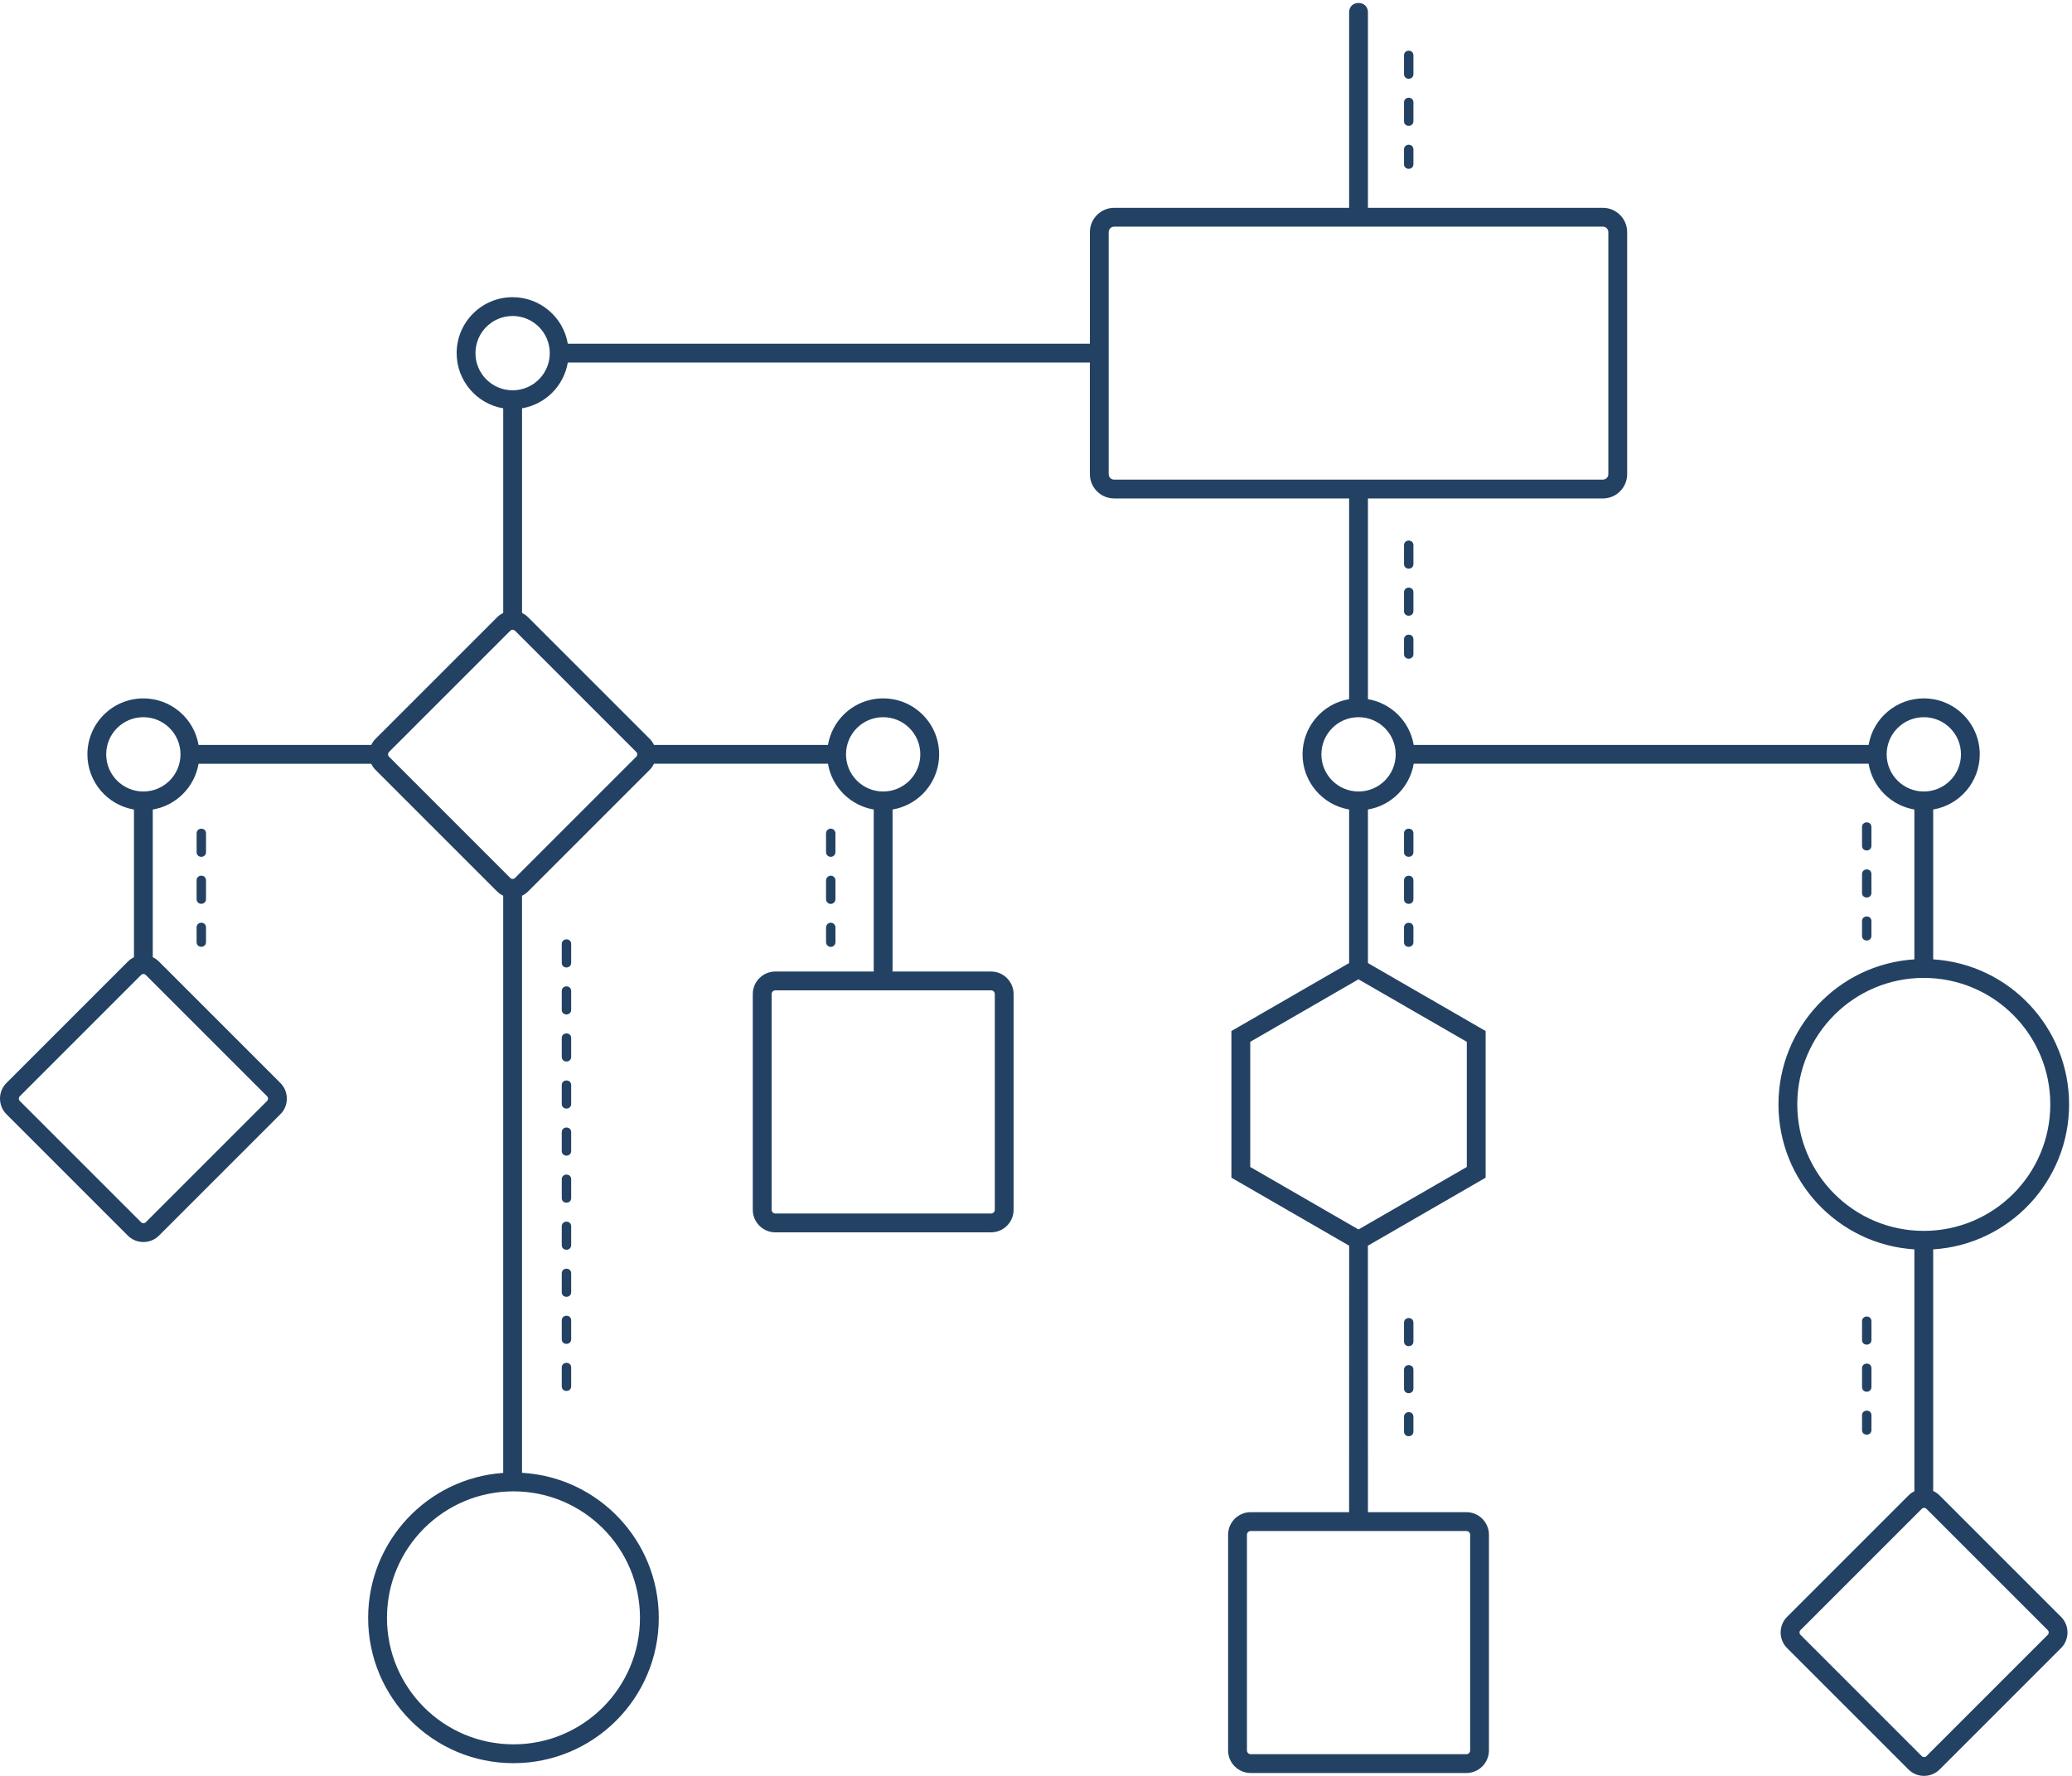<svg width="182" height="156" viewBox="0 0 182 156" fill="none" xmlns="http://www.w3.org/2000/svg">
<path d="M18.097 73.205C18.095 72.656 17.273 72.665 17.271 73.205V74.858C17.273 75.407 18.095 75.398 18.097 74.858V73.205ZM124.152 4.859C124.15 4.31 123.328 4.319 123.326 4.859V6.512C123.328 7.061 124.15 7.051 124.152 6.512V4.859ZM123.326 14.422C123.328 14.971 124.15 14.961 124.152 14.422V13.125C124.15 12.576 123.328 12.585 123.326 13.125V14.422ZM123.326 10.646C123.328 11.194 124.15 11.185 124.152 10.646V8.993C124.15 8.444 123.328 8.453 123.326 8.993V10.646ZM73.385 73.203C73.383 72.911 73.095 72.715 72.821 72.817C72.661 72.88 72.558 73.03 72.557 73.203V74.856C72.558 75.153 72.859 75.352 73.133 75.236C73.286 75.168 73.382 75.024 73.383 74.856V73.203H73.385ZM72.558 82.766C72.559 83.063 72.86 83.262 73.134 83.146C73.288 83.079 73.383 82.934 73.385 82.766V81.469C73.383 81.177 73.095 80.981 72.821 81.083C72.661 81.147 72.558 81.296 72.557 81.469V82.766H72.558ZM72.558 78.99C72.559 79.287 72.86 79.486 73.134 79.369C73.288 79.302 73.383 79.158 73.385 78.99V77.337C73.383 77.045 73.095 76.849 72.821 76.951C72.661 77.014 72.558 77.164 72.557 77.337V78.99H72.558ZM164.384 116.057C164.381 115.508 163.56 115.518 163.557 116.057V117.71C163.56 118.259 164.381 118.25 164.384 117.71V116.057ZM163.557 125.62C163.56 126.169 164.381 126.16 164.384 125.62V124.324C164.381 123.775 163.56 123.784 163.557 124.324V125.62ZM163.557 121.844C163.56 122.393 164.381 122.384 164.384 121.844V120.191C164.381 119.642 163.56 119.651 163.557 120.191V121.844ZM124.152 116.19C124.15 115.641 123.328 115.65 123.326 116.19V117.843C123.328 118.392 124.15 118.383 124.152 117.843V116.19ZM123.326 125.753C123.328 126.302 124.15 126.293 124.152 125.753V124.457C124.15 123.908 123.328 123.917 123.326 124.457V125.753ZM123.326 121.977C123.328 122.526 124.15 122.517 124.152 121.977V120.324C124.15 119.775 123.328 119.784 123.326 120.324V121.977ZM124.152 73.203C124.15 72.654 123.328 72.663 123.326 73.203V74.856C123.328 75.405 124.15 75.396 124.152 74.856V73.203ZM123.326 82.766C123.328 83.315 124.15 83.306 124.152 82.766V81.469C124.15 80.921 123.328 80.93 123.326 81.469V82.766ZM123.326 78.99C123.328 79.539 124.15 79.53 124.152 78.99V77.337C124.15 76.788 123.328 76.797 123.326 77.337V78.99ZM124.152 47.893C124.15 47.344 123.328 47.353 123.326 47.893V49.546C123.328 50.095 124.15 50.086 124.152 49.546V47.893ZM123.326 57.456C123.328 58.005 124.15 57.996 124.152 57.456V56.16C124.15 55.611 123.328 55.62 123.326 56.16V57.456ZM123.326 53.68C123.328 54.229 124.15 54.22 124.152 53.68V52.027C124.15 51.478 123.328 51.487 123.326 52.027V53.68ZM0.565 95.135L11.23 84.47C11.39 84.31 11.572 84.183 11.767 84.091V71.112C9.409 70.713 7.677 68.662 7.677 66.265C7.677 63.55 9.879 61.349 12.594 61.349C14.991 61.349 17.041 63.08 17.44 65.438H32.611C32.704 65.242 32.83 65.057 32.993 64.895L43.658 54.23C43.821 54.067 44.004 53.941 44.201 53.848V35.868C41.843 35.469 40.111 33.419 40.111 31.022C40.111 28.307 42.313 26.105 45.028 26.105C47.425 26.105 49.476 27.837 49.875 30.195H95.733V20.39C95.733 19.215 96.691 18.257 97.865 18.257H118.504V1.076C118.504 -0.011 120.157 -0.011 120.157 1.076V18.257H140.795C141.969 18.257 142.927 19.215 142.927 20.39V41.654C142.927 42.828 141.969 43.786 140.795 43.786H120.157V61.417C122.21 61.764 123.829 63.385 124.177 65.437H164.134C164.533 63.079 166.584 61.347 168.981 61.347C171.695 61.347 173.897 63.549 173.897 66.263C173.897 68.66 172.165 70.711 169.807 71.11V84.273C176.515 84.702 181.745 90.284 181.745 97.012C181.745 103.739 176.516 109.321 169.807 109.751V130.974C170.014 131.067 170.206 131.199 170.375 131.368L181.04 142.033C181.792 142.784 181.792 144.021 181.04 144.772L170.375 155.436C169.624 156.188 168.386 156.188 167.636 155.436L156.971 144.772C156.22 144.02 156.221 142.783 156.971 142.033L167.636 131.368C167.791 131.213 167.967 131.089 168.154 130.998V109.75C161.446 109.322 156.216 103.74 156.216 97.012C156.216 90.285 161.445 84.703 168.154 84.273V71.11C166.101 70.763 164.481 69.142 164.134 67.09H124.177C123.829 69.143 122.209 70.762 120.157 71.11V84.599C123.604 86.589 127.048 88.579 130.495 90.569V103.454C127.046 105.445 123.601 107.436 120.153 109.427L120.157 132.835H128.807C129.897 132.835 130.785 133.724 130.785 134.814V153.768C130.785 154.858 129.897 155.747 128.807 155.747H109.853C108.763 155.747 107.874 154.858 107.874 153.768V134.814C107.874 133.724 108.763 132.835 109.853 132.835H118.502L118.506 109.424L108.165 103.453V90.568L118.503 84.599V71.109C116.145 70.71 114.413 68.659 114.413 66.262C114.413 63.865 116.145 61.815 118.503 61.416V43.785H97.864C96.69 43.785 95.732 42.827 95.732 41.653V31.847H49.874C49.526 33.9 47.906 35.52 45.854 35.867V53.846C46.05 53.94 46.235 54.066 46.397 54.229L57.062 64.894C57.225 65.056 57.351 65.24 57.444 65.437H72.727C72.901 64.41 73.392 63.492 74.097 62.787C74.987 61.897 76.217 61.347 77.574 61.347C78.931 61.347 80.161 61.897 81.051 62.787C81.941 63.677 82.491 64.906 82.491 66.264C82.491 67.621 81.941 68.85 81.051 69.74C80.346 70.446 79.427 70.938 78.401 71.111V85.222C78.401 85.262 78.398 85.302 78.392 85.342H87.055C87.6 85.342 88.094 85.564 88.452 85.924C88.81 86.281 89.033 86.777 89.033 87.321V106.275C89.033 106.82 88.811 107.315 88.452 107.672C88.094 108.03 87.6 108.254 87.055 108.254H68.1C67.555 108.254 67.061 108.031 66.703 107.672C66.345 107.315 66.122 106.82 66.122 106.275V87.321C66.122 86.776 66.344 86.281 66.703 85.924C67.061 85.566 67.555 85.342 68.1 85.342H76.755C76.75 85.304 76.746 85.264 76.746 85.222V71.111C75.72 70.936 74.802 70.446 74.096 69.74C73.391 69.035 72.899 68.117 72.726 67.09H57.443C57.35 67.287 57.224 67.471 57.061 67.634L46.396 78.299C46.234 78.462 46.05 78.588 45.853 78.681V129.376C52.593 129.768 57.866 135.362 57.866 142.119C57.866 149.169 52.151 154.883 45.101 154.883C38.051 154.883 32.337 149.169 32.337 142.119C32.337 135.42 37.523 129.852 44.2 129.385V78.683C44.004 78.59 43.819 78.464 43.656 78.301L32.992 67.636C32.829 67.474 32.702 67.29 32.609 67.093H17.439C17.091 69.146 15.471 70.766 13.419 71.113V84.087C13.617 84.18 13.803 84.307 13.967 84.471L24.632 95.136C25.384 95.888 25.384 97.125 24.632 97.875L13.967 108.54C13.216 109.292 11.979 109.292 11.228 108.54L0.564 97.875C-0.188 97.124 -0.188 95.886 0.564 95.136L0.565 95.135ZM12.399 85.64L1.734 96.305C1.625 96.413 1.625 96.598 1.734 96.707L12.399 107.371C12.507 107.48 12.692 107.48 12.8 107.371L23.465 96.707C23.573 96.598 23.573 96.413 23.465 96.305L12.8 85.64C12.692 85.532 12.507 85.532 12.399 85.64ZM45.103 131.006C38.966 131.006 33.991 135.981 33.991 142.117C33.991 148.254 38.966 153.229 45.103 153.229C51.239 153.229 56.214 148.254 56.214 142.117C56.214 135.981 51.239 131.006 45.103 131.006ZM87.057 86.996H68.102C68.013 86.996 67.933 87.033 67.874 87.091C67.814 87.151 67.778 87.232 67.778 87.32V106.274C67.778 106.363 67.816 106.443 67.874 106.503C67.933 106.562 68.015 106.598 68.102 106.598H87.057C87.146 106.598 87.226 106.561 87.285 106.503C87.345 106.443 87.381 106.362 87.381 106.274V87.32C87.381 87.231 87.343 87.151 87.285 87.091C87.226 87.032 87.144 86.996 87.057 86.996ZM79.883 63.956C79.293 63.366 78.477 63.001 77.575 63.001C76.674 63.001 75.858 63.366 75.267 63.956C74.677 64.547 74.312 65.363 74.312 66.264C74.312 67.166 74.677 67.982 75.267 68.572C75.858 69.162 76.674 69.528 77.575 69.528C78.477 69.528 79.293 69.162 79.883 68.572C80.473 67.982 80.838 67.166 80.838 66.264C80.838 65.363 80.473 64.547 79.883 63.956ZM44.796 55.432L34.165 66.063C34.056 66.171 34.056 66.356 34.165 66.464L44.829 77.129C44.938 77.237 45.123 77.237 45.231 77.129L55.896 66.464C56.004 66.356 56.004 66.171 55.896 66.063L45.265 55.432C45.106 55.282 44.966 55.276 44.797 55.432H44.796ZM128.809 134.49H109.855C109.678 134.49 109.53 134.638 109.53 134.815V153.769C109.53 153.946 109.678 154.095 109.855 154.095H128.809C128.986 154.095 129.135 153.946 129.135 153.769V134.815C129.135 134.638 128.986 134.49 128.809 134.49ZM168.809 132.537L158.145 143.202C158.036 143.31 158.036 143.495 158.145 143.603L168.809 154.268C168.918 154.376 169.102 154.376 169.211 154.268L179.876 143.603C179.984 143.495 179.984 143.31 179.876 143.202L169.211 132.537C169.102 132.428 168.918 132.428 168.809 132.537ZM168.985 63.001C167.182 63.001 165.721 64.461 165.721 66.264C165.721 68.067 167.182 69.528 168.985 69.528C170.788 69.528 172.248 68.067 172.248 66.264C172.248 64.461 170.788 63.001 168.985 63.001ZM119.331 63.001C117.528 63.001 116.068 64.461 116.068 66.264C116.068 68.067 117.528 69.528 119.331 69.528C121.134 69.528 122.595 68.067 122.595 66.264C122.595 64.461 121.134 63.001 119.331 63.001ZM45.028 27.758C43.225 27.758 41.764 29.219 41.764 31.021C41.764 32.824 43.225 34.285 45.028 34.285C46.83 34.285 48.291 32.824 48.291 31.021C48.291 29.219 46.83 27.758 45.028 27.758ZM119.328 86.027L109.818 91.518V102.51L119.328 108.001C122.5 106.169 125.67 104.341 128.842 102.51V91.518C125.67 89.687 122.499 87.859 119.328 86.027ZM168.982 85.902C162.845 85.902 157.87 90.877 157.87 97.013C157.87 103.15 162.845 108.125 168.982 108.125C175.118 108.125 180.093 103.15 180.093 97.013C180.093 90.877 175.118 85.902 168.982 85.902ZM140.793 19.91H97.864C97.602 19.91 97.385 20.127 97.385 20.389V41.653C97.385 41.916 97.602 42.133 97.864 42.133H140.793C141.056 42.133 141.273 41.916 141.273 41.653V20.389C141.273 20.127 141.056 19.91 140.793 19.91ZM12.591 63.001C10.788 63.001 9.328 64.462 9.328 66.264C9.328 68.067 10.788 69.528 12.591 69.528C14.394 69.528 15.854 68.067 15.854 66.264C15.854 64.462 14.394 63.001 12.591 63.001ZM50.171 82.924C50.169 82.375 49.347 82.384 49.344 82.924V84.577C49.347 85.126 50.169 85.117 50.171 84.577V82.924ZM49.344 121.777C49.347 122.326 50.169 122.317 50.171 121.777V120.124C50.169 119.575 49.347 119.584 49.344 120.124V121.777ZM49.344 117.643C49.347 118.192 50.169 118.183 50.171 117.643V115.99C50.169 115.441 49.347 115.45 49.344 115.99V117.643ZM49.344 113.509C49.347 114.058 50.169 114.049 50.171 113.509V111.856C50.169 111.307 49.347 111.316 49.344 111.856V113.509ZM49.344 109.375C49.347 109.924 50.169 109.915 50.171 109.375V107.722C50.169 107.173 49.347 107.182 49.344 107.722V109.375ZM49.344 105.241C49.347 105.79 50.169 105.781 50.171 105.241V103.588C50.169 103.039 49.347 103.048 49.344 103.588V105.241ZM49.344 101.107C49.347 101.656 50.169 101.647 50.171 101.107V99.454C50.169 98.905 49.347 98.914 49.344 99.454V101.107ZM49.344 96.973C49.347 97.522 50.169 97.513 50.171 96.973V95.32C50.169 94.772 49.347 94.781 49.344 95.32V96.973ZM49.344 92.84C49.347 93.388 50.169 93.379 50.171 92.84V91.186C50.169 90.638 49.347 90.647 49.344 91.186V92.84ZM49.344 88.706C49.347 89.254 50.169 89.245 50.171 88.706V87.052C50.169 86.504 49.347 86.513 49.344 87.052V88.706ZM164.382 72.647C164.38 72.098 163.558 72.107 163.556 72.647V74.3C163.558 74.849 164.38 74.84 164.382 74.3V72.647ZM163.556 82.21C163.558 82.759 164.38 82.75 164.382 82.21V80.913C164.38 80.364 163.558 80.373 163.556 80.913V82.21ZM163.556 78.434C163.558 78.983 164.38 78.974 164.382 78.434V76.781C164.38 76.232 163.558 76.241 163.556 76.781V78.434ZM17.269 82.761C17.272 83.31 18.093 83.301 18.096 82.761V81.465C18.093 80.916 17.272 80.925 17.269 81.465V82.761ZM17.269 78.985C17.272 79.534 18.093 79.525 18.096 78.985V77.332C18.093 76.783 17.272 76.792 17.269 77.332V78.985Z" fill="#234263"/>
</svg>
